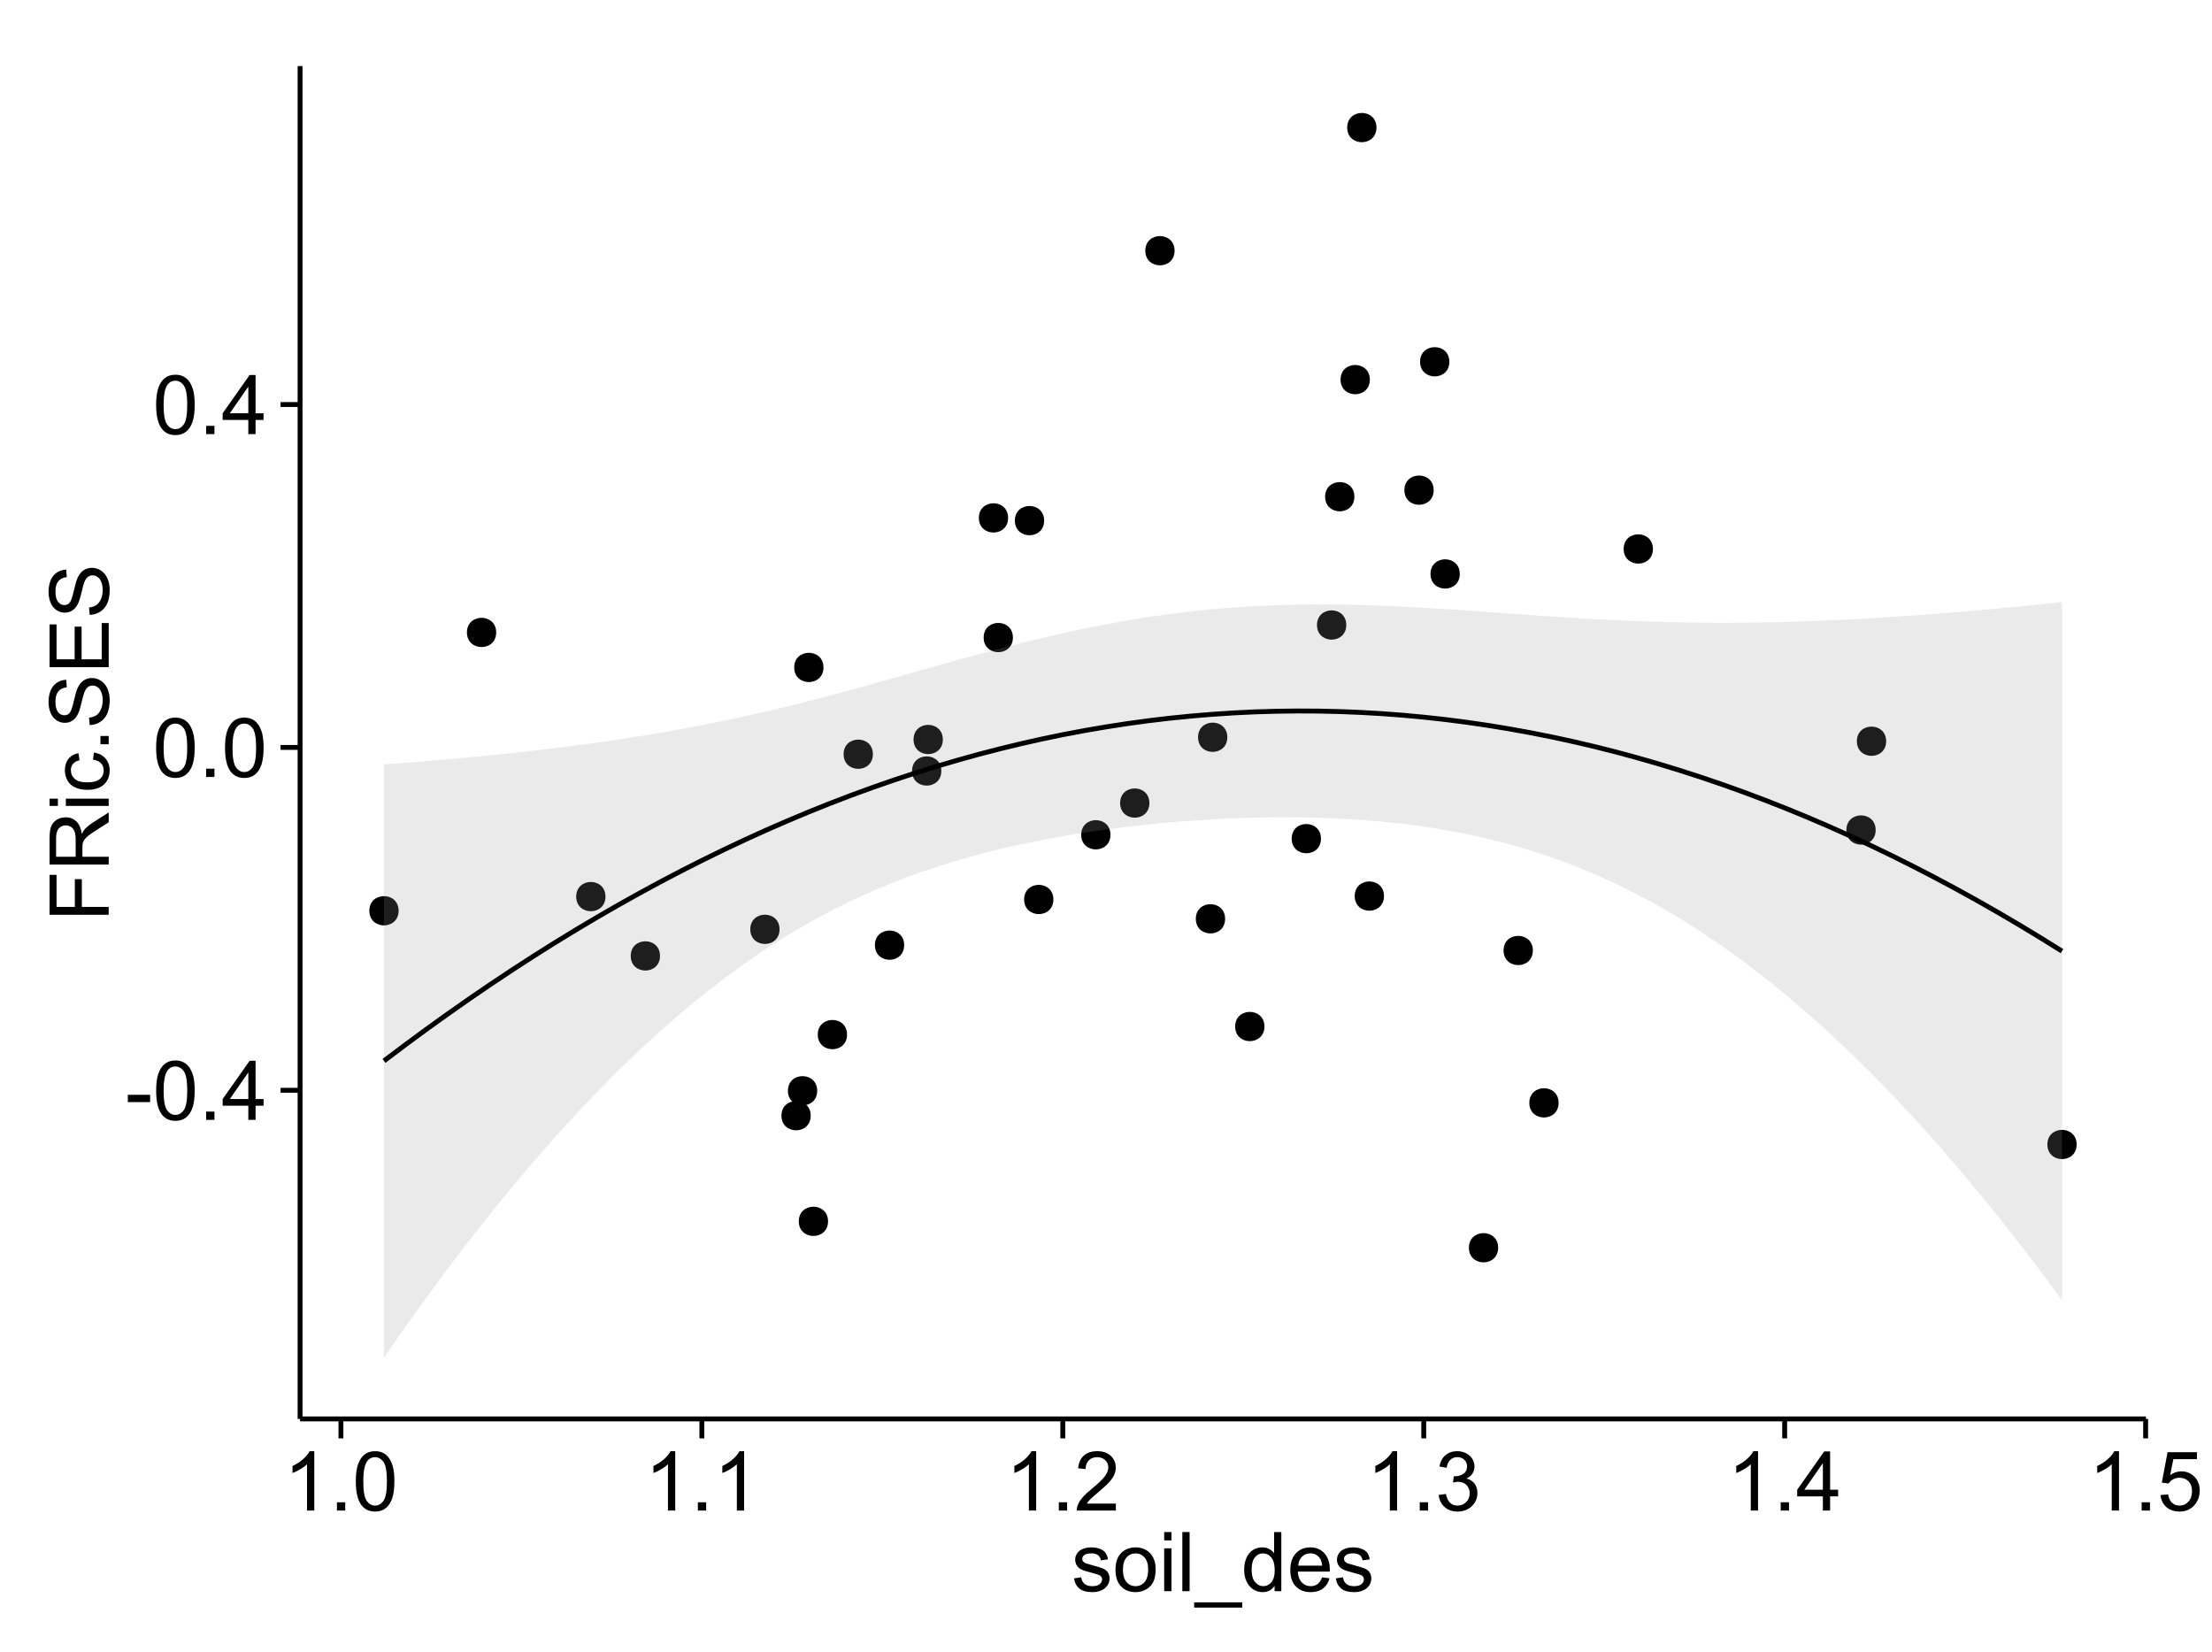 <?xml version="1.0" encoding="UTF-8"?>
<svg xmlns="http://www.w3.org/2000/svg" xmlns:xlink="http://www.w3.org/1999/xlink" width="482pt" height="360pt" viewBox="0 0 482 360" version="1.1">
<defs>
<g>
<symbol overflow="visible" id="glyph0-0">
<path style="stroke:none;" d="M 0.57 -3.867 L 0.57 -5.457 L 5.43 -5.457 L 5.43 -3.867 Z M 0.57 -3.867 "/>
</symbol>
<symbol overflow="visible" id="glyph0-1">
<path style="stroke:none;" d="M 0.746 -6.355 C 0.742 -7.875 0.898 -9.102 1.215 -10.031 C 1.527 -10.961 1.996 -11.676 2.613 -12.18 C 3.23 -12.684 4.008 -12.938 4.949 -12.938 C 5.637 -12.938 6.242 -12.797 6.766 -12.52 C 7.285 -12.238 7.715 -11.836 8.059 -11.316 C 8.395 -10.789 8.664 -10.152 8.859 -9.398 C 9.051 -8.645 9.145 -7.629 9.148 -6.355 C 9.145 -4.84 8.992 -3.617 8.684 -2.691 C 8.371 -1.762 7.906 -1.047 7.289 -0.539 C 6.672 -0.035 5.891 0.215 4.949 0.219 C 3.703 0.215 2.727 -0.227 2.023 -1.117 C 1.168 -2.188 0.742 -3.934 0.746 -6.355 Z M 2.375 -6.355 C 2.371 -4.234 2.621 -2.824 3.117 -2.129 C 3.609 -1.426 4.219 -1.078 4.949 -1.082 C 5.672 -1.078 6.281 -1.43 6.781 -2.137 C 7.273 -2.836 7.523 -4.242 7.523 -6.355 C 7.523 -8.473 7.273 -9.883 6.781 -10.582 C 6.281 -11.277 5.664 -11.625 4.93 -11.629 C 4.199 -11.625 3.621 -11.316 3.191 -10.703 C 2.645 -9.918 2.371 -8.469 2.375 -6.355 Z M 2.375 -6.355 "/>
</symbol>
<symbol overflow="visible" id="glyph0-2">
<path style="stroke:none;" d="M 1.633 0 L 1.633 -1.801 L 3.438 -1.801 L 3.438 0 Z M 1.633 0 "/>
</symbol>
<symbol overflow="visible" id="glyph0-3">
<path style="stroke:none;" d="M 5.82 0 L 5.82 -3.086 L 0.227 -3.086 L 0.227 -4.535 L 6.109 -12.883 L 7.398 -12.883 L 7.398 -4.535 L 9.141 -4.535 L 9.141 -3.086 L 7.398 -3.086 L 7.398 0 Z M 5.82 -4.535 L 5.82 -10.344 L 1.785 -4.535 Z M 5.82 -4.535 "/>
</symbol>
<symbol overflow="visible" id="glyph0-4">
<path style="stroke:none;" d="M 6.707 0 L 5.125 0 L 5.125 -10.082 C 4.742 -9.715 4.242 -9.352 3.625 -8.988 C 3.004 -8.625 2.449 -8.352 1.961 -8.172 L 1.961 -9.703 C 2.844 -10.117 3.617 -10.621 4.281 -11.215 C 4.941 -11.805 5.41 -12.379 5.688 -12.938 L 6.707 -12.938 Z M 6.707 0 "/>
</symbol>
<symbol overflow="visible" id="glyph0-5">
<path style="stroke:none;" d="M 9.062 -1.52 L 9.062 0 L 0.547 0 C 0.531 -0.379 0.594 -0.742 0.73 -1.098 C 0.945 -1.676 1.293 -2.25 1.77 -2.812 C 2.246 -3.375 2.934 -4.023 3.84 -4.766 C 5.238 -5.906 6.188 -6.816 6.68 -7.492 C 7.172 -8.16 7.418 -8.793 7.418 -9.395 C 7.418 -10.02 7.191 -10.551 6.746 -10.98 C 6.293 -11.41 5.711 -11.625 4.992 -11.629 C 4.23 -11.625 3.621 -11.395 3.164 -10.941 C 2.703 -10.48 2.469 -9.848 2.469 -9.043 L 0.844 -9.211 C 0.953 -10.422 1.371 -11.344 2.102 -11.984 C 2.824 -12.617 3.801 -12.938 5.027 -12.938 C 6.262 -12.938 7.238 -12.594 7.961 -11.91 C 8.68 -11.223 9.039 -10.371 9.043 -9.359 C 9.039 -8.84 8.934 -8.336 8.727 -7.84 C 8.512 -7.34 8.164 -6.812 7.676 -6.266 C 7.188 -5.711 6.375 -4.957 5.238 -4 C 4.285 -3.199 3.676 -2.66 3.41 -2.379 C 3.141 -2.094 2.918 -1.805 2.742 -1.52 Z M 9.062 -1.52 "/>
</symbol>
<symbol overflow="visible" id="glyph0-6">
<path style="stroke:none;" d="M 0.758 -3.402 L 2.336 -3.613 C 2.516 -2.711 2.824 -2.062 3.266 -1.672 C 3.699 -1.273 4.23 -1.078 4.859 -1.082 C 5.602 -1.078 6.23 -1.336 6.746 -1.855 C 7.254 -2.367 7.512 -3.004 7.516 -3.77 C 7.512 -4.492 7.273 -5.094 6.801 -5.566 C 6.324 -6.035 5.723 -6.27 4.992 -6.273 C 4.691 -6.27 4.316 -6.211 3.875 -6.102 L 4.051 -7.488 C 4.152 -7.473 4.238 -7.465 4.305 -7.469 C 4.977 -7.465 5.582 -7.641 6.125 -7.996 C 6.66 -8.344 6.93 -8.887 6.934 -9.625 C 6.93 -10.199 6.734 -10.68 6.344 -11.062 C 5.949 -11.445 5.441 -11.637 4.824 -11.637 C 4.207 -11.637 3.695 -11.441 3.285 -11.055 C 2.875 -10.668 2.613 -10.09 2.496 -9.316 L 0.914 -9.598 C 1.105 -10.656 1.543 -11.477 2.23 -12.062 C 2.914 -12.645 3.766 -12.938 4.789 -12.938 C 5.488 -12.938 6.137 -12.785 6.73 -12.484 C 7.32 -12.18 7.773 -11.77 8.09 -11.25 C 8.402 -10.727 8.559 -10.172 8.562 -9.59 C 8.559 -9.031 8.41 -8.523 8.113 -8.066 C 7.812 -7.609 7.371 -7.246 6.785 -6.977 C 7.547 -6.801 8.137 -6.438 8.562 -5.883 C 8.98 -5.328 9.191 -4.633 9.195 -3.805 C 9.191 -2.676 8.781 -1.723 7.965 -0.945 C 7.141 -0.164 6.105 0.223 4.852 0.227 C 3.719 0.223 2.777 -0.109 2.035 -0.781 C 1.285 -1.453 0.859 -2.328 0.758 -3.402 Z M 0.758 -3.402 "/>
</symbol>
<symbol overflow="visible" id="glyph0-7">
<path style="stroke:none;" d="M 0.746 -3.375 L 2.406 -3.516 C 2.527 -2.707 2.812 -2.098 3.266 -1.691 C 3.711 -1.281 4.254 -1.078 4.887 -1.082 C 5.648 -1.078 6.293 -1.363 6.82 -1.941 C 7.344 -2.512 7.605 -3.273 7.609 -4.227 C 7.605 -5.125 7.352 -5.84 6.848 -6.363 C 6.34 -6.883 5.676 -7.141 4.859 -7.145 C 4.344 -7.141 3.887 -7.027 3.48 -6.797 C 3.07 -6.566 2.746 -6.266 2.516 -5.898 L 1.027 -6.09 L 2.277 -12.711 L 8.684 -12.711 L 8.684 -11.195 L 3.543 -11.195 L 2.848 -7.734 C 3.621 -8.273 4.43 -8.543 5.281 -8.543 C 6.402 -8.543 7.352 -8.152 8.129 -7.371 C 8.898 -6.59 9.285 -5.586 9.289 -4.367 C 9.285 -3.195 8.945 -2.188 8.27 -1.344 C 7.441 -0.301 6.316 0.215 4.887 0.219 C 3.715 0.215 2.758 -0.109 2.016 -0.766 C 1.273 -1.418 0.848 -2.289 0.746 -3.375 Z M 0.746 -3.375 "/>
</symbol>
<symbol overflow="visible" id="glyph0-8">
<path style="stroke:none;" d="M 0.555 -2.785 L 2.117 -3.031 C 2.203 -2.402 2.449 -1.922 2.852 -1.59 C 3.25 -1.254 3.812 -1.09 4.535 -1.09 C 5.262 -1.09 5.801 -1.234 6.152 -1.531 C 6.504 -1.824 6.68 -2.172 6.68 -2.574 C 6.68 -2.926 6.523 -3.207 6.215 -3.418 C 5.996 -3.555 5.457 -3.734 4.598 -3.953 C 3.434 -4.246 2.629 -4.5 2.184 -4.715 C 1.734 -4.926 1.395 -5.223 1.164 -5.602 C 0.93 -5.98 0.812 -6.398 0.816 -6.855 C 0.812 -7.27 0.91 -7.652 1.102 -8.012 C 1.293 -8.363 1.551 -8.66 1.883 -8.895 C 2.125 -9.074 2.461 -9.227 2.887 -9.355 C 3.309 -9.48 3.766 -9.543 4.254 -9.547 C 4.984 -9.543 5.625 -9.438 6.184 -9.23 C 6.734 -9.016 7.145 -8.73 7.41 -8.371 C 7.672 -8.008 7.852 -7.527 7.953 -6.926 L 6.406 -6.715 C 6.332 -7.195 6.129 -7.57 5.793 -7.84 C 5.453 -8.105 4.977 -8.238 4.367 -8.242 C 3.637 -8.238 3.121 -8.117 2.812 -7.883 C 2.5 -7.641 2.344 -7.359 2.348 -7.039 C 2.344 -6.832 2.406 -6.648 2.539 -6.484 C 2.664 -6.312 2.867 -6.172 3.148 -6.062 C 3.301 -6.004 3.766 -5.871 4.543 -5.66 C 5.66 -5.359 6.441 -5.113 6.887 -4.926 C 7.324 -4.734 7.672 -4.457 7.926 -4.094 C 8.176 -3.73 8.301 -3.281 8.305 -2.742 C 8.301 -2.215 8.148 -1.719 7.844 -1.254 C 7.535 -0.785 7.09 -0.422 6.512 -0.172 C 5.926 0.086 5.27 0.211 4.543 0.211 C 3.328 0.211 2.406 -0.039 1.77 -0.543 C 1.133 -1.047 0.727 -1.793 0.555 -2.785 Z M 0.555 -2.785 "/>
</symbol>
<symbol overflow="visible" id="glyph0-9">
<path style="stroke:none;" d="M 0.598 -4.668 C 0.598 -6.391 1.078 -7.672 2.039 -8.508 C 2.84 -9.199 3.816 -9.543 4.977 -9.547 C 6.254 -9.543 7.305 -9.125 8.121 -8.285 C 8.934 -7.441 9.34 -6.277 9.344 -4.797 C 9.34 -3.594 9.16 -2.648 8.801 -1.961 C 8.441 -1.27 7.914 -0.734 7.227 -0.359 C 6.535 0.023 5.785 0.211 4.977 0.211 C 3.664 0.211 2.609 -0.207 1.805 -1.047 C 1 -1.883 0.598 -3.09 0.598 -4.668 Z M 2.223 -4.668 C 2.219 -3.469 2.48 -2.574 3.004 -1.98 C 3.523 -1.387 4.18 -1.09 4.977 -1.09 C 5.758 -1.09 6.41 -1.387 6.934 -1.984 C 7.453 -2.582 7.715 -3.492 7.719 -4.719 C 7.715 -5.871 7.453 -6.746 6.93 -7.344 C 6.402 -7.934 5.75 -8.23 4.977 -8.234 C 4.18 -8.23 3.523 -7.938 3.004 -7.348 C 2.48 -6.754 2.219 -5.859 2.223 -4.668 Z M 2.223 -4.668 "/>
</symbol>
<symbol overflow="visible" id="glyph0-10">
<path style="stroke:none;" d="M 1.195 -11.066 L 1.195 -12.883 L 2.777 -12.883 L 2.777 -11.066 Z M 1.195 0 L 1.195 -9.336 L 2.777 -9.336 L 2.777 0 Z M 1.195 0 "/>
</symbol>
<symbol overflow="visible" id="glyph0-11">
<path style="stroke:none;" d="M 1.152 0 L 1.152 -12.883 L 2.734 -12.883 L 2.734 0 Z M 1.152 0 "/>
</symbol>
<symbol overflow="visible" id="glyph0-12">
<path style="stroke:none;" d="M -0.273 3.578 L -0.273 2.434 L 10.211 2.434 L 10.211 3.578 Z M -0.273 3.578 "/>
</symbol>
<symbol overflow="visible" id="glyph0-13">
<path style="stroke:none;" d="M 7.242 0 L 7.242 -1.18 C 6.648 -0.25 5.777 0.211 4.633 0.211 C 3.887 0.211 3.203 0.008 2.578 -0.402 C 1.953 -0.812 1.469 -1.387 1.129 -2.121 C 0.785 -2.855 0.613 -3.699 0.617 -4.656 C 0.613 -5.586 0.77 -6.43 1.082 -7.191 C 1.391 -7.949 1.855 -8.531 2.477 -8.938 C 3.098 -9.34 3.793 -9.543 4.562 -9.547 C 5.121 -9.543 5.621 -9.426 6.062 -9.188 C 6.5 -8.949 6.859 -8.641 7.137 -8.262 L 7.137 -12.883 L 8.711 -12.883 L 8.711 0 Z M 2.242 -4.656 C 2.238 -3.461 2.488 -2.566 2.996 -1.977 C 3.496 -1.383 4.094 -1.09 4.781 -1.09 C 5.473 -1.09 6.059 -1.371 6.543 -1.938 C 7.023 -2.5 7.266 -3.363 7.27 -4.527 C 7.266 -5.801 7.02 -6.738 6.531 -7.336 C 6.035 -7.934 5.43 -8.23 4.711 -8.234 C 4.008 -8.23 3.418 -7.945 2.949 -7.371 C 2.473 -6.797 2.238 -5.891 2.242 -4.656 Z M 2.242 -4.656 "/>
</symbol>
<symbol overflow="visible" id="glyph0-14">
<path style="stroke:none;" d="M 7.578 -3.008 L 9.211 -2.805 C 8.953 -1.848 8.473 -1.105 7.777 -0.578 C 7.078 -0.051 6.188 0.211 5.105 0.211 C 3.738 0.211 2.656 -0.207 1.859 -1.051 C 1.055 -1.887 0.656 -3.066 0.66 -4.586 C 0.656 -6.156 1.059 -7.375 1.871 -8.246 C 2.676 -9.109 3.727 -9.543 5.02 -9.547 C 6.266 -9.543 7.285 -9.117 8.078 -8.27 C 8.867 -7.418 9.262 -6.223 9.266 -4.684 C 9.262 -4.586 9.258 -4.445 9.254 -4.262 L 2.293 -4.262 C 2.348 -3.234 2.641 -2.449 3.164 -1.906 C 3.684 -1.359 4.332 -1.09 5.117 -1.09 C 5.691 -1.09 6.188 -1.242 6.598 -1.547 C 7.008 -1.852 7.332 -2.336 7.578 -3.008 Z M 2.383 -5.562 L 7.594 -5.562 C 7.523 -6.344 7.324 -6.934 6.996 -7.328 C 6.492 -7.934 5.836 -8.238 5.035 -8.242 C 4.305 -8.238 3.695 -7.996 3.203 -7.512 C 2.707 -7.027 2.434 -6.375 2.383 -5.562 Z M 2.383 -5.562 "/>
</symbol>
<symbol overflow="visible" id="glyph1-0">
<path style="stroke:none;" d="M 0 -1.477 L -12.883 -1.477 L -12.883 -10.168 L -11.363 -10.168 L -11.363 -3.184 L -7.375 -3.184 L -7.375 -9.227 L -5.852 -9.227 L -5.852 -3.184 L 0 -3.18 Z M 0 -1.477 "/>
</symbol>
<symbol overflow="visible" id="glyph1-1">
<path style="stroke:none;" d="M 0 -1.414 L -12.883 -1.414 L -12.883 -7.129 C -12.879 -8.273 -12.762 -9.145 -12.535 -9.746 C -12.301 -10.34 -11.895 -10.82 -11.312 -11.18 C -10.723 -11.535 -10.074 -11.711 -9.367 -11.715 C -8.449 -11.711 -7.68 -11.418 -7.055 -10.828 C -6.43 -10.234 -6.031 -9.32 -5.863 -8.086 C -5.641 -8.535 -5.426 -8.875 -5.219 -9.113 C -4.762 -9.605 -4.191 -10.078 -3.508 -10.531 L 0 -12.77 L 0 -10.625 L -2.68 -8.922 C -3.449 -8.418 -4.043 -8.008 -4.453 -7.688 C -4.863 -7.367 -5.148 -7.078 -5.316 -6.824 C -5.477 -6.566 -5.594 -6.309 -5.66 -6.047 C -5.699 -5.852 -5.719 -5.535 -5.723 -5.098 L -5.723 -3.121 L 0 -3.121 Z M -7.199 -3.121 L -7.199 -6.785 C -7.195 -7.562 -7.273 -8.172 -7.438 -8.613 C -7.594 -9.051 -7.852 -9.383 -8.211 -9.613 C -8.562 -9.84 -8.949 -9.953 -9.367 -9.957 C -9.973 -9.953 -10.473 -9.734 -10.871 -9.293 C -11.262 -8.852 -11.461 -8.152 -11.461 -7.199 L -11.461 -3.121 Z M -7.199 -3.121 "/>
</symbol>
<symbol overflow="visible" id="glyph1-2">
<path style="stroke:none;" d="M -11.066 -1.195 L -12.883 -1.195 L -12.883 -2.777 L -11.066 -2.777 Z M 0 -1.195 L -9.336 -1.195 L -9.336 -2.777 L 0 -2.777 Z M 0 -1.195 "/>
</symbol>
<symbol overflow="visible" id="glyph1-3">
<path style="stroke:none;" d="M -3.418 -7.277 L -3.215 -8.832 C -2.141 -8.66 -1.301 -8.227 -0.699 -7.527 C -0.09 -6.824 0.211 -5.965 0.211 -4.949 C 0.211 -3.668 -0.203 -2.641 -1.039 -1.867 C -1.871 -1.09 -3.07 -0.703 -4.633 -0.703 C -5.637 -0.703 -6.52 -0.867 -7.277 -1.203 C -8.031 -1.535 -8.598 -2.047 -8.977 -2.73 C -9.355 -3.41 -9.543 -4.152 -9.547 -4.957 C -9.543 -5.969 -9.289 -6.797 -8.777 -7.441 C -8.262 -8.086 -7.531 -8.5 -6.59 -8.684 L -6.355 -7.145 C -6.98 -6.996 -7.453 -6.738 -7.77 -6.367 C -8.082 -5.992 -8.238 -5.543 -8.242 -5.02 C -8.238 -4.219 -7.953 -3.57 -7.387 -3.074 C -6.812 -2.574 -5.91 -2.324 -4.676 -2.328 C -3.422 -2.324 -2.508 -2.566 -1.941 -3.047 C -1.371 -3.527 -1.09 -4.152 -1.09 -4.93 C -1.09 -5.547 -1.277 -6.066 -1.66 -6.484 C -2.035 -6.898 -2.621 -7.164 -3.418 -7.277 Z M -3.418 -7.277 "/>
</symbol>
<symbol overflow="visible" id="glyph1-4">
<path style="stroke:none;" d="M 0 -1.633 L -1.801 -1.633 L -1.801 -3.438 L 0 -3.438 Z M 0 -1.633 "/>
</symbol>
<symbol overflow="visible" id="glyph1-5">
<path style="stroke:none;" d="M -4.141 -0.809 L -4.281 -2.418 C -3.633 -2.492 -3.102 -2.668 -2.691 -2.949 C -2.277 -3.223 -1.945 -3.656 -1.691 -4.246 C -1.434 -4.828 -1.305 -5.488 -1.309 -6.223 C -1.305 -6.871 -1.402 -7.445 -1.598 -7.945 C -1.789 -8.441 -2.055 -8.809 -2.395 -9.055 C -2.727 -9.297 -3.094 -9.422 -3.496 -9.422 C -3.898 -9.422 -4.25 -9.305 -4.555 -9.07 C -4.852 -8.836 -5.105 -8.449 -5.316 -7.91 C -5.449 -7.562 -5.66 -6.797 -5.945 -5.613 C -6.227 -4.43 -6.496 -3.602 -6.75 -3.129 C -7.07 -2.512 -7.469 -2.051 -7.949 -1.754 C -8.422 -1.449 -8.957 -1.301 -9.555 -1.301 C -10.203 -1.301 -10.812 -1.484 -11.379 -1.855 C -11.941 -2.223 -12.367 -2.762 -12.664 -3.473 C -12.953 -4.18 -13.102 -4.969 -13.105 -5.836 C -13.102 -6.789 -12.945 -7.629 -12.641 -8.363 C -12.328 -9.09 -11.879 -9.652 -11.285 -10.043 C -10.688 -10.434 -10.008 -10.645 -9.254 -10.68 L -9.133 -9.043 C -9.941 -8.953 -10.555 -8.656 -10.977 -8.152 C -11.391 -7.641 -11.602 -6.895 -11.602 -5.906 C -11.602 -4.875 -11.41 -4.121 -11.035 -3.652 C -10.652 -3.176 -10.199 -2.941 -9.668 -2.945 C -9.203 -2.941 -8.82 -3.109 -8.523 -3.445 C -8.223 -3.773 -7.918 -4.629 -7.605 -6.016 C -7.293 -7.398 -7.02 -8.348 -6.785 -8.867 C -6.438 -9.613 -5.996 -10.168 -5.469 -10.527 C -4.938 -10.883 -4.328 -11.062 -3.637 -11.066 C -2.949 -11.062 -2.305 -10.867 -1.699 -10.477 C -1.09 -10.082 -0.617 -9.516 -0.285 -8.781 C 0.051 -8.043 0.215 -7.215 0.219 -6.301 C 0.215 -5.133 0.051 -4.156 -0.289 -3.371 C -0.625 -2.578 -1.137 -1.961 -1.824 -1.516 C -2.504 -1.066 -3.277 -0.832 -4.141 -0.809 Z M -4.141 -0.809 "/>
</symbol>
<symbol overflow="visible" id="glyph1-6">
<path style="stroke:none;" d="M 0 -1.422 L -12.883 -1.426 L -12.883 -10.742 L -11.363 -10.742 L -11.363 -3.129 L -7.418 -3.129 L -7.418 -10.258 L -5.906 -10.258 L -5.906 -3.129 L -1.52 -3.129 L -1.52 -11.039 L 0 -11.039 Z M 0 -1.422 "/>
</symbol>
</g>
<clipPath id="clip1">
  <path d="M 65.387 14.398 L 468.598 14.398 L 468.598 310.164 L 65.387 310.164 Z M 65.387 14.398 "/>
</clipPath>
</defs>
<g id="surface3536">
<rect x="0" y="0" width="482" height="360" style="fill:rgb(100%,100%,100%);fill-opacity:1;stroke:none;"/>
<rect x="0" y="0" width="482" height="360" style="fill:rgb(100%,100%,100%);fill-opacity:1;stroke:none;"/>
<path style="fill:none;stroke-width:1.063;stroke-linecap:round;stroke-linejoin:round;stroke:rgb(100%,100%,100%);stroke-opacity:1;stroke-miterlimit:10;" d="M 0 360 L 482 360 L 482 0 L 0 0 Z M 0 360 "/>
<g clip-path="url(#clip1)" clip-rule="nonzero">
<path style=" stroke:none;fill-rule:nonzero;fill:rgb(100%,100%,100%);fill-opacity:1;" d="M 65.387 309.168 L 467.598 309.168 L 467.598 14.402 L 65.387 14.402 Z M 65.387 309.168 "/>
<path style=" stroke:none;fill-rule:nonzero;fill:rgb(0%,0%,0%);fill-opacity:1;" d="M 183.512 225.43 C 183.512 228.266 179.258 228.266 179.258 225.43 C 179.258 222.594 183.512 222.594 183.512 225.43 "/>
<path style=" stroke:none;fill-rule:nonzero;fill:rgb(0%,0%,0%);fill-opacity:1;" d="M 178.375 145.426 C 178.375 148.262 174.121 148.262 174.121 145.426 C 174.121 142.594 178.375 142.594 178.375 145.426 "/>
<path style=" stroke:none;fill-rule:nonzero;fill:rgb(0%,0%,0%);fill-opacity:1;" d="M 130.871 195.363 C 130.871 198.195 126.617 198.195 126.617 195.363 C 126.617 192.527 130.871 192.527 130.871 195.363 "/>
<path style=" stroke:none;fill-rule:nonzero;fill:rgb(0%,0%,0%);fill-opacity:1;" d="M 204.383 161.133 C 204.383 163.969 200.133 163.969 200.133 161.133 C 200.133 158.297 204.383 158.297 204.383 161.133 "/>
<path style=" stroke:none;fill-rule:nonzero;fill:rgb(0%,0%,0%);fill-opacity:1;" d="M 228.473 195.988 C 228.473 198.824 224.223 198.824 224.223 195.988 C 224.223 193.152 228.473 193.152 228.473 195.988 "/>
<path style=" stroke:none;fill-rule:nonzero;fill:rgb(0%,0%,0%);fill-opacity:1;" d="M 298.875 27.797 C 298.875 30.633 294.625 30.633 294.625 27.797 C 294.625 24.965 298.875 24.965 298.875 27.797 "/>
<path style=" stroke:none;fill-rule:nonzero;fill:rgb(0%,0%,0%);fill-opacity:1;" d="M 195.957 205.941 C 195.957 208.773 191.707 208.773 191.707 205.941 C 191.707 203.105 195.957 203.105 195.957 205.941 "/>
<path style=" stroke:none;fill-rule:nonzero;fill:rgb(0%,0%,0%);fill-opacity:1;" d="M 142.754 208.289 C 142.754 211.121 138.5 211.121 138.5 208.289 C 138.5 205.453 142.754 205.453 142.754 208.289 "/>
<path style=" stroke:none;fill-rule:nonzero;fill:rgb(0%,0%,0%);fill-opacity:1;" d="M 265.891 200.203 C 265.891 203.035 261.637 203.035 261.637 200.203 C 261.637 197.367 265.891 197.367 265.891 200.203 "/>
<path style=" stroke:none;fill-rule:nonzero;fill:rgb(0%,0%,0%);fill-opacity:1;" d="M 300.508 195.246 C 300.508 198.082 296.258 198.082 296.258 195.246 C 296.258 192.41 300.508 192.41 300.508 195.246 "/>
<path style=" stroke:none;fill-rule:nonzero;fill:rgb(0%,0%,0%);fill-opacity:1;" d="M 177.008 237.672 C 177.008 240.508 172.754 240.508 172.754 237.672 C 172.754 234.836 177.008 234.836 177.008 237.672 "/>
<path style=" stroke:none;fill-rule:nonzero;fill:rgb(0%,0%,0%);fill-opacity:1;" d="M 407.645 180.855 C 407.645 183.688 403.395 183.688 403.395 180.855 C 403.395 178.02 407.645 178.02 407.645 180.855 "/>
<path style=" stroke:none;fill-rule:nonzero;fill:rgb(0%,0%,0%);fill-opacity:1;" d="M 219.652 138.918 C 219.652 141.75 215.402 141.75 215.402 138.918 C 215.402 136.082 219.652 136.082 219.652 138.918 "/>
<path style=" stroke:none;fill-rule:nonzero;fill:rgb(0%,0%,0%);fill-opacity:1;" d="M 409.934 161.508 C 409.934 164.344 405.68 164.344 405.68 161.508 C 405.68 158.676 409.934 158.676 409.934 161.508 "/>
<path style=" stroke:none;fill-rule:nonzero;fill:rgb(0%,0%,0%);fill-opacity:1;" d="M 359.113 119.617 C 359.113 122.453 354.859 122.453 354.859 119.617 C 354.859 116.781 359.113 116.781 359.113 119.617 "/>
<path style=" stroke:none;fill-rule:nonzero;fill:rgb(0%,0%,0%);fill-opacity:1;" d="M 218.605 112.848 C 218.605 115.684 214.355 115.684 214.355 112.848 C 214.355 110.012 218.605 110.012 218.605 112.848 "/>
<path style=" stroke:none;fill-rule:nonzero;fill:rgb(0%,0%,0%);fill-opacity:1;" d="M 286.777 182.734 C 286.777 185.57 282.527 185.57 282.527 182.734 C 282.527 179.902 286.777 179.902 286.777 182.734 "/>
<path style=" stroke:none;fill-rule:nonzero;fill:rgb(0%,0%,0%);fill-opacity:1;" d="M 249.395 174.98 C 249.395 177.812 245.141 177.812 245.141 174.98 C 245.141 172.145 249.395 172.145 249.395 174.98 "/>
<path style=" stroke:none;fill-rule:nonzero;fill:rgb(0%,0%,0%);fill-opacity:1;" d="M 204.055 167.992 C 204.055 170.824 199.801 170.824 199.801 167.992 C 199.801 165.156 204.055 165.156 204.055 167.992 "/>
<path style=" stroke:none;fill-rule:nonzero;fill:rgb(0%,0%,0%);fill-opacity:1;" d="M 189.137 164.336 C 189.137 167.172 184.887 167.172 184.887 164.336 C 184.887 161.5 189.137 161.5 189.137 164.336 "/>
<path style=" stroke:none;fill-rule:nonzero;fill:rgb(0%,0%,0%);fill-opacity:1;" d="M 294.062 108.227 C 294.062 111.062 289.809 111.062 289.809 108.227 C 289.809 105.395 294.062 105.395 294.062 108.227 "/>
<path style=" stroke:none;fill-rule:nonzero;fill:rgb(0%,0%,0%);fill-opacity:1;" d="M 325.391 271.871 C 325.391 274.707 321.141 274.707 321.141 271.871 C 321.141 269.039 325.391 269.039 325.391 271.871 "/>
<path style=" stroke:none;fill-rule:nonzero;fill:rgb(0%,0%,0%);fill-opacity:1;" d="M 314.758 78.828 C 314.758 81.664 310.504 81.664 310.504 78.828 C 310.504 75.992 314.758 75.992 314.758 78.828 "/>
<path style=" stroke:none;fill-rule:nonzero;fill:rgb(0%,0%,0%);fill-opacity:1;" d="M 266.371 160.641 C 266.371 163.477 262.121 163.477 262.121 160.641 C 262.121 157.809 266.371 157.809 266.371 160.641 "/>
<path style=" stroke:none;fill-rule:nonzero;fill:rgb(0%,0%,0%);fill-opacity:1;" d="M 179.371 266.117 C 179.371 268.953 175.121 268.953 175.121 266.117 C 175.121 263.285 179.371 263.285 179.371 266.117 "/>
<path style=" stroke:none;fill-rule:nonzero;fill:rgb(0%,0%,0%);fill-opacity:1;" d="M 175.594 243.098 C 175.594 245.934 171.34 245.934 171.34 243.098 C 171.34 240.262 175.594 240.262 175.594 243.098 "/>
<path style=" stroke:none;fill-rule:nonzero;fill:rgb(0%,0%,0%);fill-opacity:1;" d="M 107.059 137.801 C 107.059 140.637 102.809 140.637 102.809 137.801 C 102.809 134.969 107.059 134.969 107.059 137.801 "/>
<path style=" stroke:none;fill-rule:nonzero;fill:rgb(0%,0%,0%);fill-opacity:1;" d="M 274.461 223.668 C 274.461 226.504 270.207 226.504 270.207 223.668 C 270.207 220.836 274.461 220.836 274.461 223.668 "/>
<path style=" stroke:none;fill-rule:nonzero;fill:rgb(0%,0%,0%);fill-opacity:1;" d="M 226.457 113.438 C 226.457 116.273 222.203 116.273 222.203 113.438 C 222.203 110.605 226.457 110.605 226.457 113.438 "/>
<path style=" stroke:none;fill-rule:nonzero;fill:rgb(0%,0%,0%);fill-opacity:1;" d="M 254.879 54.629 C 254.879 57.461 250.629 57.461 250.629 54.629 C 250.629 51.793 254.879 51.793 254.879 54.629 "/>
<path style=" stroke:none;fill-rule:nonzero;fill:rgb(0%,0%,0%);fill-opacity:1;" d="M 338.562 240.301 C 338.562 243.137 334.309 243.137 334.309 240.301 C 334.309 237.465 338.562 237.465 338.562 240.301 "/>
<path style=" stroke:none;fill-rule:nonzero;fill:rgb(0%,0%,0%);fill-opacity:1;" d="M 451.445 249.375 C 451.445 252.211 447.191 252.211 447.191 249.375 C 447.191 246.543 451.445 246.543 451.445 249.375 "/>
<path style=" stroke:none;fill-rule:nonzero;fill:rgb(0%,0%,0%);fill-opacity:1;" d="M 168.805 202.492 C 168.805 205.324 164.551 205.324 164.551 202.492 C 164.551 199.656 168.805 199.656 168.805 202.492 "/>
<path style=" stroke:none;fill-rule:nonzero;fill:rgb(0%,0%,0%);fill-opacity:1;" d="M 240.91 181.895 C 240.91 184.727 236.66 184.727 236.66 181.895 C 236.66 179.059 240.91 179.059 240.91 181.895 "/>
<path style=" stroke:none;fill-rule:nonzero;fill:rgb(0%,0%,0%);fill-opacity:1;" d="M 332.945 207.102 C 332.945 209.938 328.695 209.938 328.695 207.102 C 328.695 204.27 332.945 204.27 332.945 207.102 "/>
<path style=" stroke:none;fill-rule:nonzero;fill:rgb(0%,0%,0%);fill-opacity:1;" d="M 297.426 82.715 C 297.426 85.551 293.176 85.551 293.176 82.715 C 293.176 79.879 297.426 79.879 297.426 82.715 "/>
<path style=" stroke:none;fill-rule:nonzero;fill:rgb(0%,0%,0%);fill-opacity:1;" d="M 311.34 106.801 C 311.34 109.637 307.086 109.637 307.086 106.801 C 307.086 103.965 311.34 103.965 311.34 106.801 "/>
<path style=" stroke:none;fill-rule:nonzero;fill:rgb(0%,0%,0%);fill-opacity:1;" d="M 292.293 136.184 C 292.293 139.016 288.039 139.016 288.039 136.184 C 288.039 133.348 292.293 133.348 292.293 136.184 "/>
<path style=" stroke:none;fill-rule:nonzero;fill:rgb(0%,0%,0%);fill-opacity:1;" d="M 317.023 125.059 C 317.023 127.891 312.773 127.891 312.773 125.059 C 312.773 122.223 317.023 122.223 317.023 125.059 "/>
<path style=" stroke:none;fill-rule:nonzero;fill:rgb(0%,0%,0%);fill-opacity:1;" d="M 85.797 198.445 C 85.797 201.281 81.543 201.281 81.543 198.445 C 81.543 195.613 85.797 195.613 85.797 198.445 "/>
<path style=" stroke:none;fill-rule:nonzero;fill:rgb(0%,0%,0%);fill-opacity:1;" d="M 184.574 225.43 C 184.574 229.68 178.195 229.68 178.195 225.43 C 178.195 221.176 184.574 221.176 184.574 225.43 "/>
<path style=" stroke:none;fill-rule:nonzero;fill:rgb(0%,0%,0%);fill-opacity:1;" d="M 179.438 145.426 C 179.438 149.68 173.059 149.68 173.059 145.426 C 173.059 141.176 179.438 141.176 179.438 145.426 "/>
<path style=" stroke:none;fill-rule:nonzero;fill:rgb(0%,0%,0%);fill-opacity:1;" d="M 131.934 195.363 C 131.934 199.613 125.555 199.613 125.555 195.363 C 125.555 191.109 131.934 191.109 131.934 195.363 "/>
<path style=" stroke:none;fill-rule:nonzero;fill:rgb(0%,0%,0%);fill-opacity:1;" d="M 205.445 161.133 C 205.445 165.383 199.066 165.383 199.066 161.133 C 199.066 156.879 205.445 156.879 205.445 161.133 "/>
<path style=" stroke:none;fill-rule:nonzero;fill:rgb(0%,0%,0%);fill-opacity:1;" d="M 229.535 195.988 C 229.535 200.242 223.16 200.242 223.16 195.988 C 223.16 191.738 229.535 191.738 229.535 195.988 "/>
<path style=" stroke:none;fill-rule:nonzero;fill:rgb(0%,0%,0%);fill-opacity:1;" d="M 299.938 27.797 C 299.938 32.051 293.559 32.051 293.559 27.797 C 293.559 23.547 299.938 23.547 299.938 27.797 "/>
<path style=" stroke:none;fill-rule:nonzero;fill:rgb(0%,0%,0%);fill-opacity:1;" d="M 197.02 205.941 C 197.02 210.191 190.645 210.191 190.645 205.941 C 190.645 201.688 197.02 201.688 197.02 205.941 "/>
<path style=" stroke:none;fill-rule:nonzero;fill:rgb(0%,0%,0%);fill-opacity:1;" d="M 143.816 208.289 C 143.816 212.539 137.438 212.539 137.438 208.289 C 137.438 204.035 143.816 204.035 143.816 208.289 "/>
<path style=" stroke:none;fill-rule:nonzero;fill:rgb(0%,0%,0%);fill-opacity:1;" d="M 266.953 200.203 C 266.953 204.453 260.574 204.453 260.574 200.203 C 260.574 195.949 266.953 195.949 266.953 200.203 "/>
<path style=" stroke:none;fill-rule:nonzero;fill:rgb(0%,0%,0%);fill-opacity:1;" d="M 301.574 195.246 C 301.574 199.5 295.195 199.5 295.195 195.246 C 295.195 190.996 301.574 190.996 301.574 195.246 "/>
<path style=" stroke:none;fill-rule:nonzero;fill:rgb(0%,0%,0%);fill-opacity:1;" d="M 178.07 237.672 C 178.07 241.922 171.691 241.922 171.691 237.672 C 171.691 233.418 178.07 233.418 178.07 237.672 "/>
<path style=" stroke:none;fill-rule:nonzero;fill:rgb(0%,0%,0%);fill-opacity:1;" d="M 408.711 180.855 C 408.711 185.105 402.332 185.105 402.332 180.855 C 402.332 176.602 408.711 176.602 408.711 180.855 "/>
<path style=" stroke:none;fill-rule:nonzero;fill:rgb(0%,0%,0%);fill-opacity:1;" d="M 220.715 138.918 C 220.715 143.168 214.34 143.168 214.34 138.918 C 214.34 134.664 220.715 134.664 220.715 138.918 "/>
<path style=" stroke:none;fill-rule:nonzero;fill:rgb(0%,0%,0%);fill-opacity:1;" d="M 410.996 161.508 C 410.996 165.762 404.617 165.762 404.617 161.508 C 404.617 157.258 410.996 157.258 410.996 161.508 "/>
<path style=" stroke:none;fill-rule:nonzero;fill:rgb(0%,0%,0%);fill-opacity:1;" d="M 360.176 119.617 C 360.176 123.871 353.797 123.871 353.797 119.617 C 353.797 115.367 360.176 115.367 360.176 119.617 "/>
<path style=" stroke:none;fill-rule:nonzero;fill:rgb(0%,0%,0%);fill-opacity:1;" d="M 219.668 112.848 C 219.668 117.098 213.293 117.098 213.293 112.848 C 213.293 108.594 219.668 108.594 219.668 112.848 "/>
<path style=" stroke:none;fill-rule:nonzero;fill:rgb(0%,0%,0%);fill-opacity:1;" d="M 287.84 182.734 C 287.84 186.988 281.465 186.988 281.465 182.734 C 281.465 178.484 287.84 178.484 287.84 182.734 "/>
<path style=" stroke:none;fill-rule:nonzero;fill:rgb(0%,0%,0%);fill-opacity:1;" d="M 250.457 174.98 C 250.457 179.23 244.078 179.23 244.078 174.98 C 244.078 170.727 250.457 170.727 250.457 174.98 "/>
<path style=" stroke:none;fill-rule:nonzero;fill:rgb(0%,0%,0%);fill-opacity:1;" d="M 205.117 167.992 C 205.117 172.242 198.738 172.242 198.738 167.992 C 198.738 163.738 205.117 163.738 205.117 167.992 "/>
<path style=" stroke:none;fill-rule:nonzero;fill:rgb(0%,0%,0%);fill-opacity:1;" d="M 190.203 164.336 C 190.203 168.59 183.824 168.59 183.824 164.336 C 183.824 160.086 190.203 160.086 190.203 164.336 "/>
<path style=" stroke:none;fill-rule:nonzero;fill:rgb(0%,0%,0%);fill-opacity:1;" d="M 295.125 108.227 C 295.125 112.48 288.746 112.48 288.746 108.227 C 288.746 103.977 295.125 103.977 295.125 108.227 "/>
<path style=" stroke:none;fill-rule:nonzero;fill:rgb(0%,0%,0%);fill-opacity:1;" d="M 326.453 271.871 C 326.453 276.125 320.078 276.125 320.078 271.871 C 320.078 267.621 326.453 267.621 326.453 271.871 "/>
<path style=" stroke:none;fill-rule:nonzero;fill:rgb(0%,0%,0%);fill-opacity:1;" d="M 315.82 78.828 C 315.82 83.082 309.441 83.082 309.441 78.828 C 309.441 74.578 315.82 74.578 315.82 78.828 "/>
<path style=" stroke:none;fill-rule:nonzero;fill:rgb(0%,0%,0%);fill-opacity:1;" d="M 267.434 160.641 C 267.434 164.895 261.059 164.895 261.059 160.641 C 261.059 156.391 267.434 156.391 267.434 160.641 "/>
<path style=" stroke:none;fill-rule:nonzero;fill:rgb(0%,0%,0%);fill-opacity:1;" d="M 180.434 266.117 C 180.434 270.371 174.059 270.371 174.059 266.117 C 174.059 261.867 180.434 261.867 180.434 266.117 "/>
<path style=" stroke:none;fill-rule:nonzero;fill:rgb(0%,0%,0%);fill-opacity:1;" d="M 176.656 243.098 C 176.656 247.352 170.277 247.352 170.277 243.098 C 170.277 238.848 176.656 238.848 176.656 243.098 "/>
<path style=" stroke:none;fill-rule:nonzero;fill:rgb(0%,0%,0%);fill-opacity:1;" d="M 108.121 137.801 C 108.121 142.055 101.746 142.055 101.746 137.801 C 101.746 133.551 108.121 133.551 108.121 137.801 "/>
<path style=" stroke:none;fill-rule:nonzero;fill:rgb(0%,0%,0%);fill-opacity:1;" d="M 275.523 223.668 C 275.523 227.922 269.145 227.922 269.145 223.668 C 269.145 219.418 275.523 219.418 275.523 223.668 "/>
<path style=" stroke:none;fill-rule:nonzero;fill:rgb(0%,0%,0%);fill-opacity:1;" d="M 227.52 113.438 C 227.52 117.691 221.141 117.691 221.141 113.438 C 221.141 109.188 227.52 109.188 227.52 113.438 "/>
<path style=" stroke:none;fill-rule:nonzero;fill:rgb(0%,0%,0%);fill-opacity:1;" d="M 255.945 54.629 C 255.945 58.879 249.566 58.879 249.566 54.629 C 249.566 50.375 255.945 50.375 255.945 54.629 "/>
<path style=" stroke:none;fill-rule:nonzero;fill:rgb(0%,0%,0%);fill-opacity:1;" d="M 339.625 240.301 C 339.625 244.555 333.246 244.555 333.246 240.301 C 333.246 236.051 339.625 236.051 339.625 240.301 "/>
<path style=" stroke:none;fill-rule:nonzero;fill:rgb(0%,0%,0%);fill-opacity:1;" d="M 452.508 249.375 C 452.508 253.629 446.129 253.629 446.129 249.375 C 446.129 245.125 452.508 245.125 452.508 249.375 "/>
<path style=" stroke:none;fill-rule:nonzero;fill:rgb(0%,0%,0%);fill-opacity:1;" d="M 169.867 202.492 C 169.867 206.742 163.488 206.742 163.488 202.492 C 163.488 198.238 169.867 198.238 169.867 202.492 "/>
<path style=" stroke:none;fill-rule:nonzero;fill:rgb(0%,0%,0%);fill-opacity:1;" d="M 241.973 181.895 C 241.973 186.145 235.594 186.145 235.594 181.895 C 235.594 177.641 241.973 177.641 241.973 181.895 "/>
<path style=" stroke:none;fill-rule:nonzero;fill:rgb(0%,0%,0%);fill-opacity:1;" d="M 334.012 207.102 C 334.012 211.355 327.633 211.355 327.633 207.102 C 327.633 202.852 334.012 202.852 334.012 207.102 "/>
<path style=" stroke:none;fill-rule:nonzero;fill:rgb(0%,0%,0%);fill-opacity:1;" d="M 298.492 82.715 C 298.492 86.965 292.113 86.965 292.113 82.715 C 292.113 78.461 298.492 78.461 298.492 82.715 "/>
<path style=" stroke:none;fill-rule:nonzero;fill:rgb(0%,0%,0%);fill-opacity:1;" d="M 312.402 106.801 C 312.402 111.055 306.023 111.055 306.023 106.801 C 306.023 102.551 312.402 102.551 312.402 106.801 "/>
<path style=" stroke:none;fill-rule:nonzero;fill:rgb(0%,0%,0%);fill-opacity:1;" d="M 293.355 136.184 C 293.355 140.434 286.977 140.434 286.977 136.184 C 286.977 131.93 293.355 131.93 293.355 136.184 "/>
<path style=" stroke:none;fill-rule:nonzero;fill:rgb(0%,0%,0%);fill-opacity:1;" d="M 318.09 125.059 C 318.09 129.309 311.711 129.309 311.711 125.059 C 311.711 120.805 318.09 120.805 318.09 125.059 "/>
<path style=" stroke:none;fill-rule:nonzero;fill:rgb(0%,0%,0%);fill-opacity:1;" d="M 86.859 198.445 C 86.859 202.699 80.48 202.699 80.48 198.445 C 80.48 194.195 86.859 194.195 86.859 198.445 "/>
<path style=" stroke:none;fill-rule:nonzero;fill:rgb(60%,60%,60%);fill-opacity:0.2;" d="M 83.672 166.555 L 88.297 166.207 L 92.926 165.836 L 97.555 165.441 L 102.184 165.02 L 106.812 164.57 L 111.441 164.094 L 116.07 163.582 L 120.699 163.035 L 125.328 162.449 L 129.953 161.824 L 134.582 161.156 L 139.211 160.441 L 143.84 159.676 L 148.469 158.855 L 153.098 157.98 L 157.727 157.051 L 162.355 156.059 L 166.98 155.012 L 171.609 153.91 L 176.238 152.754 L 180.867 151.547 L 185.496 150.305 L 190.125 149.027 L 194.754 147.73 L 199.383 146.418 L 204.012 145.113 L 208.637 143.816 L 213.266 142.547 L 217.895 141.316 L 222.523 140.129 L 227.152 139 L 231.781 137.934 L 236.41 136.941 L 241.039 136.023 L 245.664 135.191 L 250.293 134.445 L 254.922 133.789 L 259.551 133.227 L 264.18 132.75 L 268.809 132.367 L 273.438 132.074 L 278.066 131.867 L 282.695 131.742 L 287.32 131.699 L 291.949 131.73 L 296.578 131.824 L 301.207 131.98 L 305.836 132.191 L 310.465 132.445 L 315.094 132.73 L 319.723 133.043 L 324.348 133.371 L 333.605 134.027 L 338.234 134.344 L 342.863 134.637 L 347.492 134.906 L 352.121 135.141 L 356.75 135.336 L 361.379 135.492 L 366.004 135.605 L 370.633 135.672 L 375.262 135.695 L 379.891 135.676 L 384.52 135.613 L 389.148 135.512 L 393.777 135.367 L 398.406 135.184 L 403.031 134.969 L 407.66 134.715 L 412.289 134.43 L 416.918 134.113 L 421.547 133.77 L 426.176 133.398 L 430.805 133.004 L 435.434 132.582 L 440.062 132.141 L 444.688 131.676 L 449.316 131.191 L 449.316 283.309 L 444.688 277.059 L 440.062 270.992 L 435.434 265.109 L 430.805 259.41 L 426.176 253.902 L 421.547 248.582 L 416.918 243.453 L 412.289 238.516 L 407.66 233.77 L 403.031 229.223 L 398.406 224.871 L 393.777 220.719 L 389.148 216.77 L 384.52 213.023 L 379.891 209.48 L 375.262 206.145 L 370.633 203.02 L 366.004 200.098 L 361.379 197.383 L 356.75 194.879 L 352.121 192.574 L 347.492 190.473 L 342.863 188.57 L 338.234 186.855 L 333.605 185.324 L 328.977 183.969 L 324.348 182.781 L 319.723 181.754 L 315.094 180.875 L 310.465 180.133 L 305.836 179.52 L 301.207 179.027 L 296.578 178.645 L 291.949 178.367 L 287.32 178.184 L 282.695 178.094 L 278.066 178.086 L 273.438 178.156 L 268.809 178.305 L 264.18 178.527 L 259.551 178.82 L 254.922 179.188 L 250.293 179.625 L 245.664 180.141 L 241.039 180.73 L 236.41 181.402 L 231.781 182.156 L 227.152 183.004 L 222.523 183.949 L 217.895 185 L 213.266 186.172 L 208.637 187.469 L 204.012 188.902 L 199.383 190.488 L 194.754 192.234 L 190.125 194.156 L 185.496 196.262 L 180.867 198.562 L 176.238 201.07 L 171.609 203.785 L 166.98 206.719 L 162.355 209.871 L 157.727 213.246 L 153.098 216.84 L 148.469 220.656 L 143.84 224.688 L 139.211 228.941 L 134.582 233.402 L 129.953 238.078 L 125.328 242.961 L 120.699 248.047 L 116.07 253.332 L 111.441 258.82 L 106.812 264.5 L 102.184 270.375 L 97.555 276.441 L 92.926 282.695 L 88.297 289.141 L 83.672 295.77 Z M 83.672 166.555 "/>
<path style="fill:none;stroke-width:1.063;stroke-linecap:butt;stroke-linejoin:round;stroke:rgb(0%,0%,0%);stroke-opacity:1;stroke-miterlimit:1;" d="M 83.672 231.16 L 88.297 227.672 L 92.926 224.266 L 97.555 220.941 L 102.184 217.695 L 106.812 214.535 L 111.441 211.457 L 116.07 208.457 L 120.699 205.539 L 125.328 202.703 L 129.953 199.953 L 134.582 197.281 L 139.211 194.691 L 143.84 192.18 L 148.469 189.754 L 153.098 187.41 L 157.727 185.148 L 162.355 182.965 L 166.98 180.867 L 171.609 178.848 L 176.238 176.91 L 180.867 175.055 L 185.496 173.281 L 190.125 171.59 L 194.754 169.98 L 199.383 168.453 L 204.012 167.008 L 208.637 165.645 L 213.266 164.359 L 217.895 163.16 L 222.523 162.039 L 227.152 161 L 231.781 160.043 L 236.41 159.172 L 241.039 158.379 L 245.664 157.668 L 250.293 157.035 L 254.922 156.488 L 259.551 156.023 L 264.18 155.641 L 268.809 155.336 L 273.438 155.113 L 278.066 154.977 L 282.695 154.918 L 287.32 154.941 L 291.949 155.047 L 296.578 155.234 L 301.207 155.504 L 305.836 155.855 L 310.465 156.289 L 315.094 156.801 L 319.723 157.398 L 324.348 158.074 L 328.977 158.836 L 333.605 159.676 L 338.234 160.598 L 342.863 161.602 L 347.492 162.688 L 352.121 163.855 L 356.75 165.105 L 361.379 166.438 L 366.004 167.852 L 370.633 169.344 L 375.262 170.922 L 379.891 172.578 L 384.52 174.32 L 389.148 176.141 L 393.777 178.043 L 398.406 180.027 L 403.031 182.094 L 407.66 184.242 L 412.289 186.473 L 416.918 188.785 L 421.547 191.176 L 426.176 193.652 L 430.805 196.207 L 435.434 198.848 L 440.062 201.566 L 444.688 204.367 L 449.316 207.25 "/>
</g>
<path style="fill:none;stroke-width:1.063;stroke-linecap:butt;stroke-linejoin:round;stroke:rgb(0%,0%,0%);stroke-opacity:1;stroke-miterlimit:10;" d="M 65.387 309.168 L 65.387 14.398 "/>
<g style="fill:rgb(0%,0%,0%);fill-opacity:1;">
  <use xlink:href="#glyph0-0" x="27.285" y="244.008"/>
  <use xlink:href="#glyph0-1" x="33.279" y="244.008"/>
  <use xlink:href="#glyph0-2" x="43.29" y="244.008"/>
  <use xlink:href="#glyph0-3" x="48.291" y="244.008"/>
</g>
<g style="fill:rgb(0%,0%,0%);fill-opacity:1;">
  <use xlink:href="#glyph0-1" x="33.277" y="169.297"/>
  <use xlink:href="#glyph0-2" x="43.288" y="169.297"/>
  <use xlink:href="#glyph0-1" x="48.289" y="169.297"/>
</g>
<g style="fill:rgb(0%,0%,0%);fill-opacity:1;">
  <use xlink:href="#glyph0-1" x="33.277" y="94.586"/>
  <use xlink:href="#glyph0-2" x="43.288" y="94.586"/>
  <use xlink:href="#glyph0-3" x="48.289" y="94.586"/>
</g>
<path style="fill:none;stroke-width:1.063;stroke-linecap:butt;stroke-linejoin:round;stroke:rgb(0%,0%,0%);stroke-opacity:1;stroke-miterlimit:10;" d="M 61.137 237.566 L 65.387 237.566 "/>
<path style="fill:none;stroke-width:1.063;stroke-linecap:butt;stroke-linejoin:round;stroke:rgb(0%,0%,0%);stroke-opacity:1;stroke-miterlimit:10;" d="M 61.137 162.855 L 65.387 162.855 "/>
<path style="fill:none;stroke-width:1.063;stroke-linecap:butt;stroke-linejoin:round;stroke:rgb(0%,0%,0%);stroke-opacity:1;stroke-miterlimit:10;" d="M 61.137 88.141 L 65.387 88.141 "/>
<path style="fill:none;stroke-width:1.063;stroke-linecap:butt;stroke-linejoin:round;stroke:rgb(0%,0%,0%);stroke-opacity:1;stroke-miterlimit:10;" d="M 65.387 309.168 L 467.602 309.168 "/>
<path style="fill:none;stroke-width:1.063;stroke-linecap:butt;stroke-linejoin:round;stroke:rgb(0%,0%,0%);stroke-opacity:1;stroke-miterlimit:10;" d="M 74.289 313.418 L 74.289 309.168 "/>
<path style="fill:none;stroke-width:1.063;stroke-linecap:butt;stroke-linejoin:round;stroke:rgb(0%,0%,0%);stroke-opacity:1;stroke-miterlimit:10;" d="M 152.938 313.418 L 152.938 309.168 "/>
<path style="fill:none;stroke-width:1.063;stroke-linecap:butt;stroke-linejoin:round;stroke:rgb(0%,0%,0%);stroke-opacity:1;stroke-miterlimit:10;" d="M 231.586 313.418 L 231.586 309.168 "/>
<path style="fill:none;stroke-width:1.063;stroke-linecap:butt;stroke-linejoin:round;stroke:rgb(0%,0%,0%);stroke-opacity:1;stroke-miterlimit:10;" d="M 310.238 313.418 L 310.238 309.168 "/>
<path style="fill:none;stroke-width:1.063;stroke-linecap:butt;stroke-linejoin:round;stroke:rgb(0%,0%,0%);stroke-opacity:1;stroke-miterlimit:10;" d="M 388.887 313.418 L 388.887 309.168 "/>
<path style="fill:none;stroke-width:1.063;stroke-linecap:butt;stroke-linejoin:round;stroke:rgb(0%,0%,0%);stroke-opacity:1;stroke-miterlimit:10;" d="M 467.539 313.418 L 467.539 309.168 "/>
<g style="fill:rgb(0%,0%,0%);fill-opacity:1;">
  <use xlink:href="#glyph0-4" x="61.777" y="329.137"/>
  <use xlink:href="#glyph0-2" x="71.788" y="329.137"/>
  <use xlink:href="#glyph0-1" x="76.789" y="329.137"/>
</g>
<g style="fill:rgb(0%,0%,0%);fill-opacity:1;">
  <use xlink:href="#glyph0-4" x="140.426" y="329.137"/>
  <use xlink:href="#glyph0-2" x="150.437" y="329.137"/>
  <use xlink:href="#glyph0-4" x="155.438" y="329.137"/>
</g>
<g style="fill:rgb(0%,0%,0%);fill-opacity:1;">
  <use xlink:href="#glyph0-4" x="219.074" y="329.137"/>
  <use xlink:href="#glyph0-2" x="229.085" y="329.137"/>
  <use xlink:href="#glyph0-5" x="234.086" y="329.137"/>
</g>
<g style="fill:rgb(0%,0%,0%);fill-opacity:1;">
  <use xlink:href="#glyph0-4" x="297.727" y="329.137"/>
  <use xlink:href="#glyph0-2" x="307.737" y="329.137"/>
  <use xlink:href="#glyph0-6" x="312.738" y="329.137"/>
</g>
<g style="fill:rgb(0%,0%,0%);fill-opacity:1;">
  <use xlink:href="#glyph0-4" x="376.375" y="329.137"/>
  <use xlink:href="#glyph0-2" x="386.386" y="329.137"/>
  <use xlink:href="#glyph0-3" x="391.387" y="329.137"/>
</g>
<g style="fill:rgb(0%,0%,0%);fill-opacity:1;">
  <use xlink:href="#glyph0-4" x="455.027" y="329.137"/>
  <use xlink:href="#glyph0-2" x="465.038" y="329.137"/>
  <use xlink:href="#glyph0-7" x="470.039" y="329.137"/>
</g>
<g style="fill:rgb(0%,0%,0%);fill-opacity:1;">
  <use xlink:href="#glyph0-8" x="233.473" y="346.703"/>
  <use xlink:href="#glyph0-9" x="242.473" y="346.703"/>
  <use xlink:href="#glyph0-10" x="252.483" y="346.703"/>
  <use xlink:href="#glyph0-11" x="256.482" y="346.703"/>
  <use xlink:href="#glyph0-12" x="260.481" y="346.703"/>
  <use xlink:href="#glyph0-13" x="270.492" y="346.703"/>
  <use xlink:href="#glyph0-14" x="280.503" y="346.703"/>
  <use xlink:href="#glyph0-8" x="290.514" y="346.703"/>
</g>
<g style="fill:rgb(0%,0%,0%);fill-opacity:1;">
  <use xlink:href="#glyph1-0" x="23.684" y="200.793"/>
  <use xlink:href="#glyph1-1" x="23.684" y="189.798"/>
  <use xlink:href="#glyph1-2" x="23.684" y="176.799"/>
  <use xlink:href="#glyph1-3" x="23.684" y="172.8"/>
  <use xlink:href="#glyph1-4" x="23.684" y="163.8"/>
  <use xlink:href="#glyph1-5" x="23.684" y="158.799"/>
  <use xlink:href="#glyph1-6" x="23.684" y="146.793"/>
  <use xlink:href="#glyph1-5" x="23.684" y="134.787"/>
</g>
</g>
</svg>
